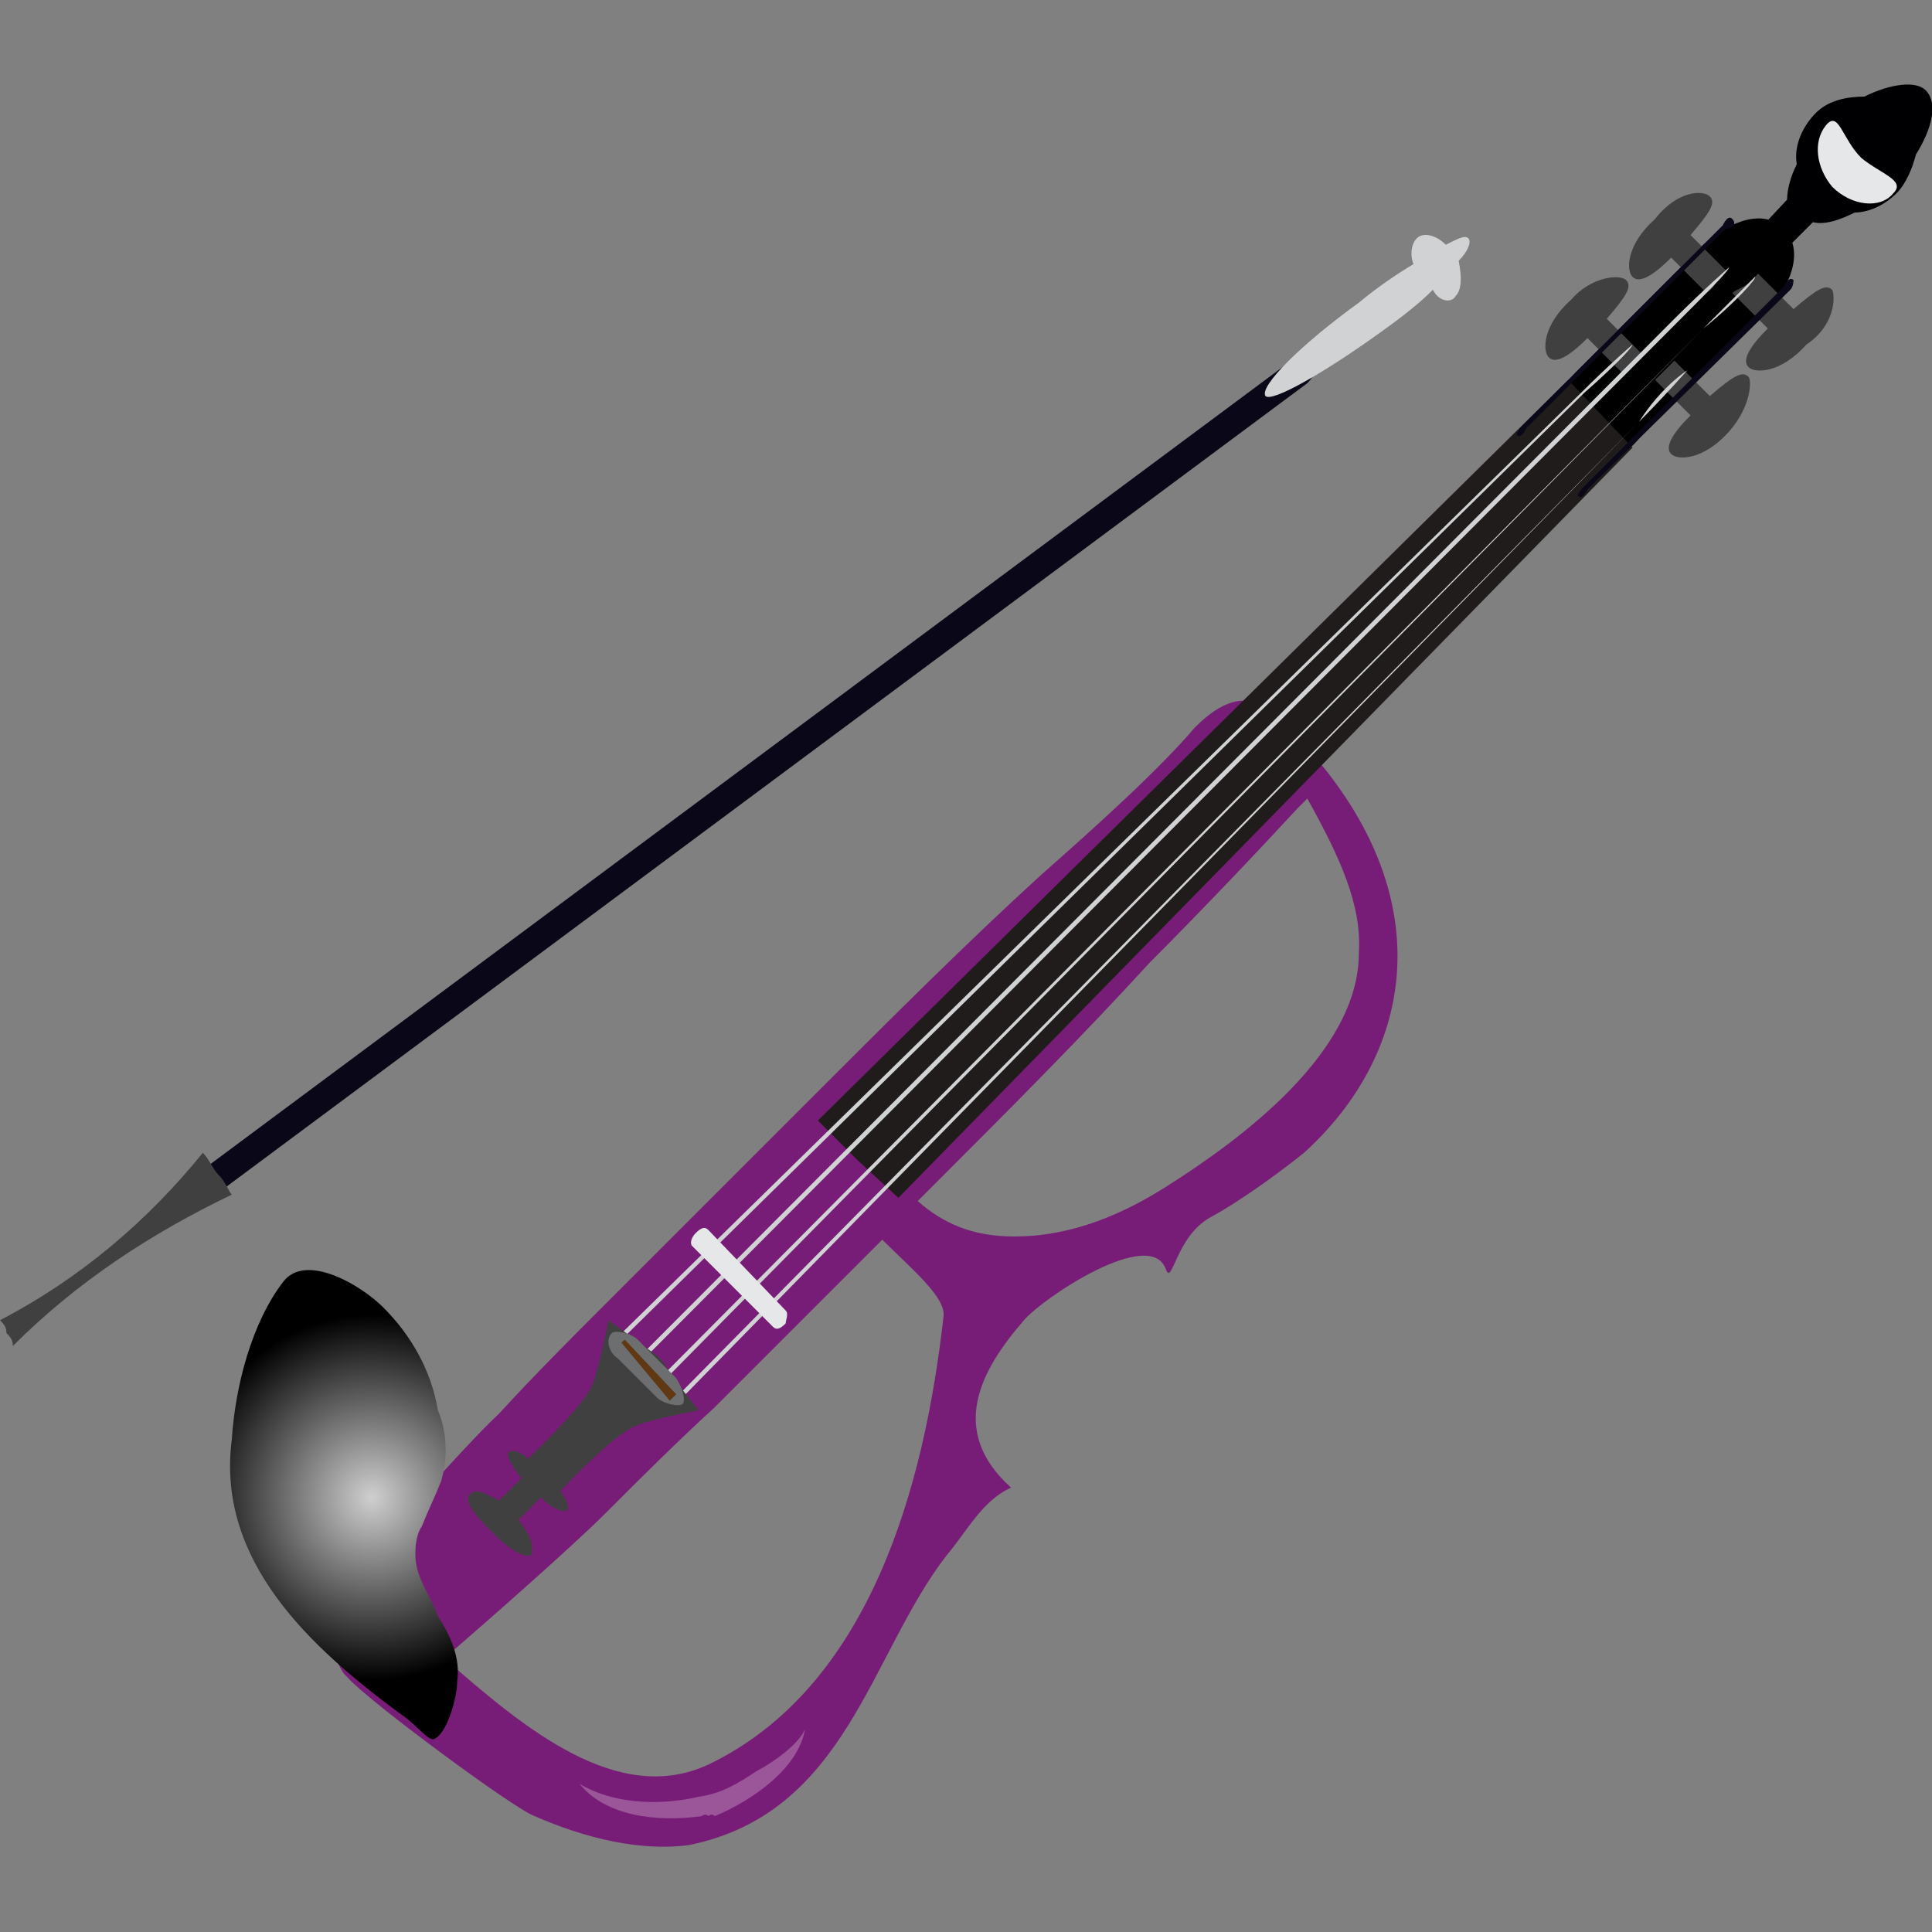 <svg enable-background="new 0 0 60 60" height="60" viewBox="0 0 60 60" width="60" xmlns="http://www.w3.org/2000/svg" xmlns:xlink="http://www.w3.org/1999/xlink"><rect x="0" y="0" width="60" height="60" fill="#808080" stroke="none"/><radialGradient id="a" cx="26.555" cy="49.73" gradientTransform="matrix(.707 .707 -.707 .707 27.932 -7.426)" gradientUnits="userSpaceOnUse" r="5.696"><stop offset="0" stop-color="#cfcfcf"/><stop offset=".998"/></radialGradient><path d="m58.9 6c.3-.3.5-.8.6-1.2.5-.8.7-1.6.3-2-.3-.3-1.1-.2-1.9.2-.5 0-1.1.1-1.5.5s-.7 1-.6 1.6c-.2.4-.3.8-.3 1.1l-1.5 1.6.7.7 1.6-1.6c.4.1.9-.1 1.3-.3.4 0 .9-.2 1.3-.6z" fill="#000002"/><path d="m57.8 4.9c-.6-.6-.7-1.5-1.1-1s-.3 1.3.2 1.9c.6.6 1.5.7 1.9.2.4-.4-.4-.6-1-1.1z" fill="#e6e7e8"/><path d="m48.4 12.6c0 .3 0 .8.3 1.3.4.2 1 .3 1.3.3.6-.1.8-.5 1.1-.8l3.8-3.8c.8-.8 1.1-1.9.5-2.5s-1.6-.3-2.5.5l-3.8 3.8c-.3.3-.7.7-.7 1.2z"/><path d="m29.4 48.3c.6-.7 1.1-1.7 2-2.1-2-1.8-.9-3.7.4-5.2.6-.7 3.9-2.9 4.4-1.6.2.6.3-1 1.4-1.6s2.4-1.6 2.9-2c3.3-3 4.2-7.6.5-12.1-.1-.4-.5-.8-.8-1.1-.4-.4-.9-.7-1.3-.8-.7-.2-1.4.4-1.8.8-1.1 1.3-3.1 3.1-4.8 4.6-2.3 2.1-4.6 4.4-6.8 6.6s-4.5 4.5-6.7 6.7c-1.1 1.1-2.2 2.2-3.3 3.4-1.5 1.4-5.5 6.1-5.5 6.1s.3 1.5.7 2c0 0 0 0 .1.1.6.7 5.2 4.1 5.8 4.3 1.6.7 3.3 1.1 4.8.9 4.9-1 5.6-5.9 8-9zm12.8-18.7c0 3.1-3.7 5.8-5.9 7.2-1.4.9-3 1.6-4.8 1.6-1.3 0-2.2-.4-3-1.1.2-.2.4-.4.6-.6 2.2-2.2 4.5-4.5 6.6-6.8 1.6-1.6 3.4-3.5 4.6-4.8.1-.1.2-.2.3-.3 1 1.8 1.7 3.3 1.6 4.8zm-20.2 25.2c-2.8 1.3-5.7-1.1-8.2-3.3 1.5-1.3 4-3.5 5-4.5 1.1-1.1 2.2-2.2 3.4-3.3 1.7-1.7 3.4-3.4 5.2-5.2.9.9 2 1.8 1.9 2.4-.6 5.3-2.3 11.5-7.3 13.9z" fill="#781d77"/><path d="m27.9 37.2-1.3-1.2-1.2-1.2 23.3-23 2 2.1z" fill="#201c1b"/><g fill="#404041"><path d="m56.9 9c-.2-.2-.5 0-1.2.6l-1.1-1.1c-.1.1-.2.2-.3.3-.3.2-.4.2-.5.3l1.1 1.1c-.6.6-.8 1-.6 1.2s1 .2 1.8-.7c.9-.6.9-1.5.8-1.7z"/><path d="m53.1 6.1c.2.2 0 .5-.6 1.2l1.1 1.1c-.1.1-.2.2-.3.3-.1.3-.2.3-.3.4l-1.1-1.1c-.6.6-1 .8-1.2.6s-.2-1 .7-1.8c.7-.9 1.5-.9 1.7-.7z"/><path d="m54.3 11.7c-.2-.2-.5 0-1.2.6l-1.1-1.1c-.1.1-.2.2-.3.3-.2.2-.2.2-.3.3l1.1 1.1c-.6.6-.8 1-.6 1.2s1 .2 1.8-.7c.7-.8.7-1.6.6-1.7z"/><path d="m50.5 8.7c.2.2 0 .5-.6 1.2l1.1 1.1c-.1.1-.2.2-.3.3-.2.2-.2.2-.3.3l-1.1-1.1c-.6.6-1 .8-1.2.6s-.2-1 .7-1.8c.6-.7 1.5-.8 1.7-.6z"/></g><path d="m53.8 6.8c-.1-.1-.2 0-.3.2l-6.2 6.2c-.2.2-.2.3-.2.3.1.1.2 0 .3-.2l6.2-6.2c.3 0 .3-.2.2-.3z" fill="#0a0818"/><path d="m55.7 8.7c-.1-.1-.2 0-.3.2l-6.2 6.2c-.2.2-.2.3-.2.3.1.1.2 0 .3-.2l6.3-6.2c.1-.1.1-.3.1-.3z" fill="#0a0818"/><path d="m13.1 47.4c.2-.5.4-.9.6-1.4.2-.7.2-1.5-.1-2.2-.2-1.2-.8-2.3-1.7-3.2-.7-.7-2.4-1.7-3.1-.8-1 1.3-1.5 3.3-1.6 4.9-.5 3.8 2.5 6.5 5.2 8.5.6.4.9.9 1.1.8.4-.2.7-1.3.7-1.8.1-.7-.2-1.4-.6-2-.2-.6-.7-1.2-.7-1.9 0-.2 0-.6.2-.9z" fill="url(#a)"/><path d="m52.9 10.2-32.6 32.8c-.9.9-1.6 1.6-1.6 1.7 0 0 .8-.7 1.7-1.6l32.5-32.9c1-.8 1.7-1.6 1.6-1.6.1-.1-.7.7-1.6 1.6z" fill="#d0d2d3"/><path d="m18 44.1s.8-.7 1.7-1.6l32.4-32.5c.9-.9 1.6-1.6 1.6-1.7 0 0-.8.7-1.7 1.6l-32.4 32.5z" fill="#d0d2d3"/><path d="m50.7 10.7s-.7.6-1.6 1.5l-30.2 29.6.1.1 30.2-29.7c.8-.7 1.5-1.4 1.5-1.5z" fill="#d0d2d3"/><path d="m50.9 13.1c.8-.8 1.5-1.6 1.5-1.6s-.8.5-1.5 1.6l-30.2 30.6.1.1z" fill="#d0d2d3"/><path d="m16.1 47.2.7-.7.1.1c.2.2.6.4.7.3s0-.3-.2-.6c.1-.1 1.6-1.7 2.3-2 .4-.2 2-.5 2-.5s-.9-1.1-1.1-1.5c0 0 0 0-.1-.1 0 0 0 0-.1-.1-.4-.3-1.5-1.1-1.5-1.1s-.3 1.5-.5 2c-.3.7-1.9 2.2-2 2.3-.2-.2-.5-.3-.6-.2s.1.4.3.7l.1.1-.7.7c-.4-.2-.7-.4-.9-.2s.1.6.6 1.1l.1.1.1.1c.4.4.9.7 1.1.6.1-.4-.1-.7-.4-1.1z" fill="#404041"/><path d="m21 42.8-1.2-1.2c-.2-.2-.7-.3-.8-.2-.2.2-.1.6.2.8l1.2 1.2c.2.2.7.3.8.2s0-.5-.2-.8z" fill="#6d6e70"/><path d="m19.4 41.6-.1.1 1.5 1.8.2-.2z" fill="#603813"/><path d="m24.4 40.7-2.4-2.5c-.1-.1-.2-.1-.4.1-.1.1-.2.3-.1.4l2.5 2.5c.1.1.2.1.4-.1 0-.1.1-.3 0-.4z" fill="#e6e7e8"/><path d="m25 53.7c-.2.5-1.1 1.1-1.5 1.3-.6.4-1.1.7-1.8.8-1.3.3-2.7.2-3.7-.4.8 1 2.4 1.2 3.8 1 0 0 .1-.1.2 0 0 0 .1-.1.2 0 1.2-.5 2.6-1.5 2.8-2.7z" fill="#fff" opacity=".25"/><path d="m6.1 37c-.2-.2-.1-.4.1-.6l33.9-25.2c.2-.2.4-.1.6.1.2.2.1.4-.1.6l-33.9 25.2c-.1.1-.5.1-.6-.1z" fill="#0a0818"/><path d="m45.2 9.2c.2-.2.2-.6.1-1.1.3-.3.4-.6.3-.7s-.3 0-.7.2c-.3-.3-.7-.4-.9-.2s-.2.6-.1.8c-.5.3-1.1.7-1.7 1.2-1.8 1.3-3.1 2.6-2.9 2.9.2.2 1.8-.7 3.6-2 .7-.5 1.2-.9 1.6-1.3.2.4.6.4.7.2z" fill="#d0d2d3"/><path d="m0 41c.1.1.2.2.2.4.1.1.2.2.2.4 2-2 4.3-3.5 6.8-4.7-.1-.1-.2-.4-.4-.6s-.3-.5-.5-.7c-1.7 2.1-3.8 3.9-6.3 5.2z" fill="#404041"/></svg>